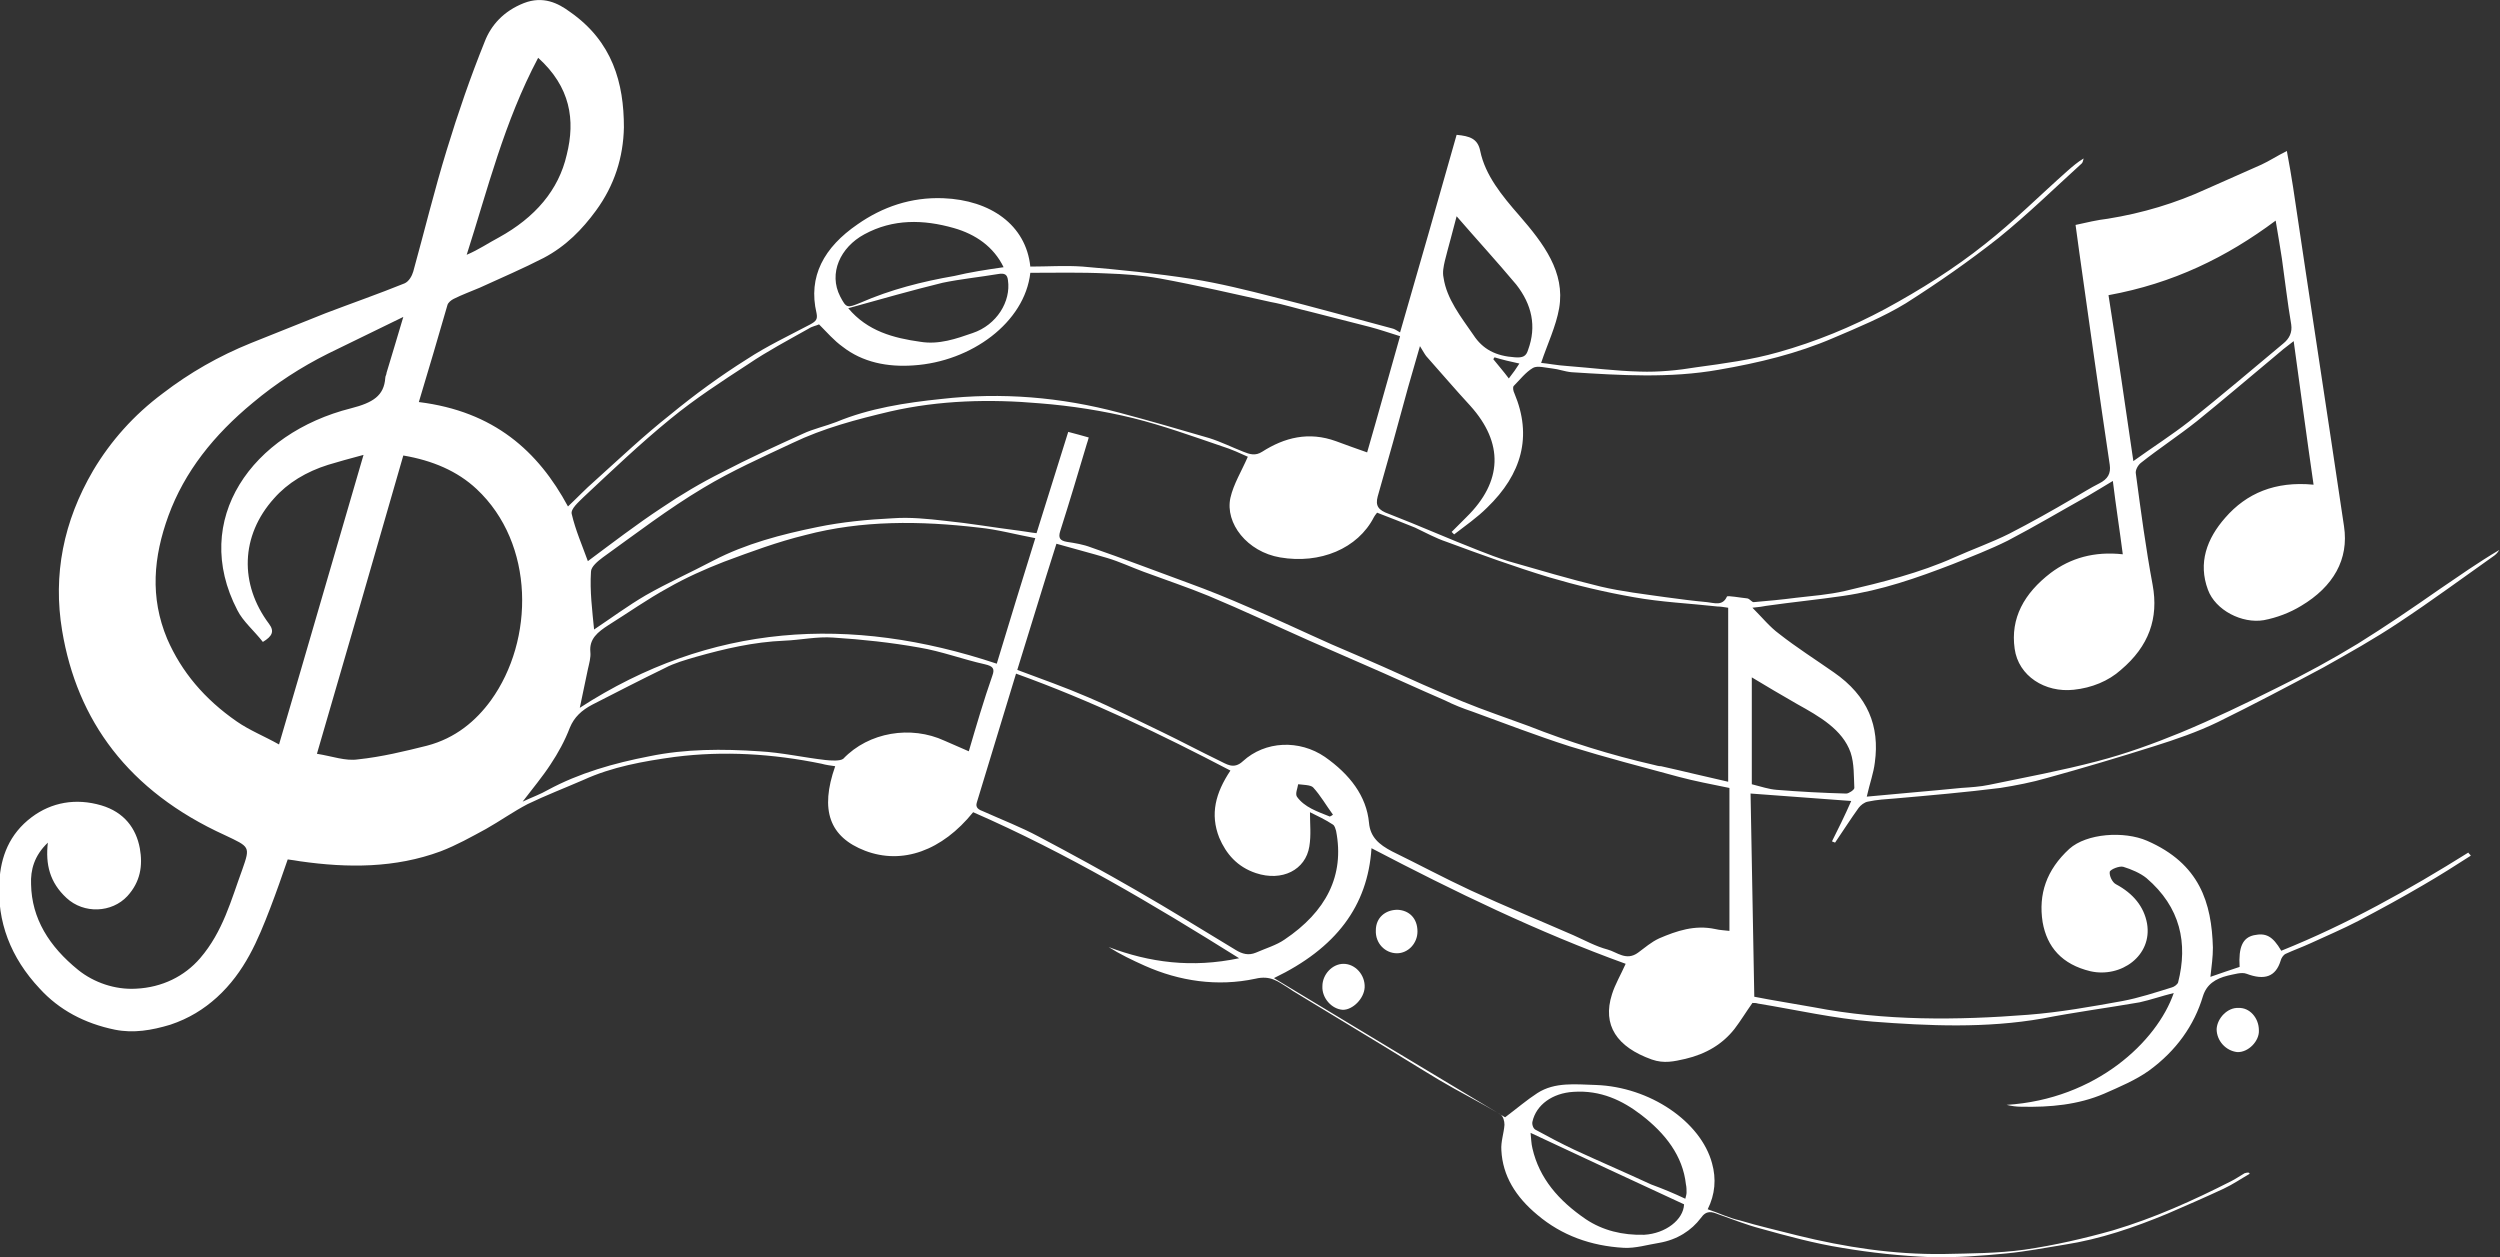 <?xml version="1.0" encoding="utf-8"?>
<!-- Generator: Adobe Illustrator 28.0.0, SVG Export Plug-In . SVG Version: 6.00 Build 0)  -->
<svg version="1.1" id="Capa_1" xmlns="http://www.w3.org/2000/svg" xmlns:xlink="http://www.w3.org/1999/xlink" x="0px" y="0px"
	 viewBox="0 0 402.3 202.3" style="enable-background:new 0 0 402.3 202.3;" xml:space="preserve">
<rect x="0" y="0" width="402.3" height="202.3" fill="#333333" stroke="none"/>
<style type="text/css">
	.st0{fill:#ffffff;}
</style>
<path class="st0" d="M362,188.9c-1.4,0.8-2.7,1.7-4.2,2.4c-3,1.4-6,2.7-9,4c-5.3,2.2-10.8,4.1-16.6,5c-3.1,0.5-6.2,1.1-9.3,1.4
	c-4.1,0.4-8.2,0.7-12.3,0.6c-4.7-0.2-9.5-0.7-14.2-1.5c-4.4-0.7-8.8-1.9-13.1-3.1c-2.3-0.6-4.5-1.5-6.8-2.3c-1-0.4-1.9-0.7-2.8,0.6
	c-1.5,2-3.8,3.5-6.7,4c-1.9,0.3-3.8,0.9-5.7,0.8c-5.3-0.3-10-2-13.9-5.3c-3.5-2.9-5.6-6.3-5.8-10.4c-0.1-1.4,0.4-2.7,0.5-4.1
	c0-0.6-0.2-1.4-0.7-1.7c-3.2-1.9-6.6-3.6-9.8-5.5c-4-2.4-7.8-4.8-11.8-7.2c-3.9-2.4-7.8-4.7-11.7-7.1c-0.3-0.2-0.6-0.4-0.9-0.6
	c-1.5-0.9-2.7-2-5.2-1.4c-6.1,1.3-12.2,0.4-17.8-2.1c-2-0.9-3.9-1.8-5.8-3c6.6,2.5,13.4,3.4,21,1.8c-13.9-8.7-27.7-16.9-42.8-23.5
	c-5,6.2-11.4,8.5-17.4,6.2c-5.7-2.2-7.3-6.5-4.8-13.6c-0.7-0.1-1.5-0.2-2.2-0.4c-7.8-1.6-15.7-2.1-23.6-1.1
	c-5.1,0.7-10.1,1.6-14.7,3.7c-3,1.3-6.1,2.5-9,3.9c-2.3,1.2-4.4,2.7-6.7,4c-2.4,1.3-4.7,2.6-7.3,3.6c-7.3,2.7-14.9,2.7-22.6,1.6
	c-0.6-0.1-1.2-0.2-2-0.3c-0.9,2.6-1.8,5.2-2.8,7.8c-2,5.2-4.1,10.3-8.6,14.4c-2.1,1.9-4.5,3.4-7.5,4.4c-3,0.9-5.9,1.4-8.9,0.8
	c-4.9-1-9-3.2-12.1-6.6c-4.7-5-6.9-10.8-6.5-17.2c0.2-4,1.6-7.7,5.2-10.4c3.2-2.4,7.1-3.1,11.2-1.9c3.7,1.1,5.6,3.7,6.2,6.9
	c0.5,2.8,0.1,5.4-2,7.7c-2.5,2.7-7,2.9-9.8,0.3c-2.7-2.5-3.4-5.4-3-8.9c-2.2,2.1-2.8,4.4-2.7,6.7c0.1,5.5,2.9,10,7.6,13.8
	c2.5,2,5.9,3.2,9.3,3c4.2-0.2,7.8-2,10.3-4.9c3.7-4.3,5-9.4,6.8-14.3c1.3-3.7,1.2-3.6-2.8-5.5c-15.6-7.1-23.8-18.5-26.2-32.9
	c-1.5-9,0.2-17.6,5-25.8c2.8-4.7,6.5-8.9,11.2-12.4c4.3-3.3,9-6,14.2-8.1c4-1.6,8-3.2,12-4.8c4.2-1.6,8.5-3.1,12.7-4.8
	c0.7-0.3,1.2-1.2,1.4-1.9c1.8-6.5,3.4-13.1,5.4-19.6c1.8-5.9,3.8-11.7,6.1-17.4c1-2.6,3-4.9,6.3-6.2c3.1-1.2,5.5,0,7.4,1.4
	c6.9,4.8,8.7,11.5,8.7,18.6c-0.1,4.8-1.5,9.3-4.5,13.4c-2.2,3-4.8,5.7-8.4,7.6c-3.3,1.7-6.8,3.2-10.3,4.8c-1.4,0.6-2.8,1.1-4.2,1.8
	c-0.4,0.2-0.9,0.6-1,1c-1.5,5.2-3,10.3-4.6,15.6c12.1,1.5,19.2,7.9,24,16.8c1.5-1.4,2.8-2.8,4.3-4.1c4-3.6,7.9-7.3,12.2-10.7
	c3.9-3.2,8-6.2,12.3-8.9c3.2-2.1,6.8-3.8,10.2-5.6c0.9-0.5,1.2-0.8,1-1.8c-1.4-5.9,1.2-10.6,6.6-14.3c4-2.8,8.6-4.4,13.8-4.2
	c7.6,0.3,13.3,4.3,14,11c2.8,0,5.6-0.2,8.4,0c5.9,0.5,11.9,1.1,17.7,2c4.4,0.7,8.8,1.8,13.1,2.9c6.4,1.6,12.8,3.4,19.2,5.1
	c0.3,0.1,0.6,0.3,1.1,0.6c3.1-10.7,6.1-21.2,9.1-31.8c2.1,0.2,3.4,0.6,3.8,2.6c0.8,3.9,3.5,7.2,6.3,10.4c3.9,4.5,7.4,9.1,6.4,14.9
	c-0.5,2.9-1.9,5.8-2.9,8.8c1.1,0.1,2.6,0.4,4.2,0.5c3.9,0.3,7.8,0.8,11.7,0.9c3,0.1,6.1-0.2,9.1-0.7c4.4-0.6,8.9-1.2,13.1-2.4
	c6.1-1.7,11.9-4.1,17.3-7c5.7-3.1,11.1-6.5,16-10.4c4.7-3.7,8.9-7.9,13.3-11.8c0.8-0.7,1.6-1.4,2.6-2c-0.1,0.3-0.1,0.6-0.3,0.8
	c-4.4,4-8.7,8.2-13.4,12c-4.7,3.7-9.7,7.2-14.9,10.5c-3.6,2.2-7.7,3.9-11.7,5.6c-5.8,2.5-12,4-18.4,5.1c-7.9,1.4-15.8,0.9-23.7,0.4
	c-1.1-0.1-2.1-0.5-3.1-0.6s-2.4-0.5-3.1-0.1c-1.2,0.7-2.1,1.9-3.1,2.9c-0.2,0.2-0.1,0.8,0.1,1.2c2.9,6.9,1.2,13-4.4,18.4
	c-1.6,1.6-3.5,2.9-5.3,4.3l-0.4-0.4c0.8-0.8,1.6-1.6,2.4-2.4c5.8-5.7,6-11.9,0.6-17.9c-2.4-2.6-4.7-5.3-7.1-8
	c-0.3-0.4-0.5-0.8-1-1.6c-0.7,2.4-1.3,4.5-1.9,6.6c-1.6,5.9-3.2,11.7-4.9,17.6c-0.4,1.5,0.1,2.2,1.8,2.8c4.9,1.9,9.6,4,14.5,5.9
	c1.5,0.6,3.1,1.2,4.7,1.7c4.9,1.4,9.9,2.9,14.9,4.1c3.4,0.8,6.9,1.2,10.4,1.7c2.2,0.3,4.5,0.6,6.7,0.8c1.1,0.1,2.5,0.7,3.2-0.9
	c0.1-0.2,2.2,0.2,3.3,0.3c0.4,0.1,0.7,0.6,1,0.6c2.3-0.2,4.5-0.4,6.8-0.7c2.6-0.3,5.3-0.5,7.9-1.1c6-1.4,12-2.9,17.6-5.4
	c2.9-1.3,6-2.4,8.8-3.8c3.5-1.8,6.9-3.7,10.3-5.7c1.4-0.8,2.8-1.7,4.2-2.4c1.4-0.7,1.9-1.6,1.7-3c-1.7-11.4-3.3-22.8-4.9-34.2
	c-0.2-1.5-0.4-3-0.6-4.4c1.8-0.4,3.5-0.8,5.2-1c5.6-0.9,10.9-2.5,15.9-4.8c2.9-1.3,5.9-2.6,8.8-3.9c1.3-0.6,2.5-1.4,4.1-2.2
	c0.4,2.1,0.7,3.9,1,5.8c2.7,18.2,5.5,36.4,8.2,54.6c0.8,5.3-1.7,9.7-6.9,12.8c-1.8,1.1-3.9,1.9-6,2.3c-3.5,0.6-7.8-1.6-9-4.9
	c-1.6-4.3-0.2-8.2,2.8-11.6c3.4-3.9,8-5.9,14.2-5.3c-1.1-7.6-2.1-15.1-3.2-23.1c-1.2,0.9-2.2,1.7-3.1,2.5c-4.2,3.5-8.3,7-12.5,10.4
	c-2.9,2.3-6.1,4.4-9,6.7c-0.5,0.4-0.9,1.2-0.8,1.7c0.8,6,1.6,12,2.7,17.9c1,5.4-0.6,9.9-5.1,13.7c-2,1.8-4.7,2.9-7.6,3.2
	c-4.6,0.5-8.9-2.2-9.5-6.6c-0.7-4.9,1.5-8.9,5.8-12.2c3.2-2.4,7-3.5,11.6-3c-0.5-3.9-1.1-7.7-1.6-11.8c-1.5,0.9-2.8,1.7-4,2.4
	c-4.3,2.4-8.5,4.9-12.9,7.2c-2.8,1.4-5.9,2.6-8.9,3.8c-5.7,2.2-11.4,4.2-17.6,5.1c-4.1,0.6-8.2,1-12.4,1.6c-0.5,0.1-1.1,0.2-2.2,0.3
	c1.6,1.6,2.8,3.1,4.3,4.2c2.8,2.2,5.8,4.1,8.8,6.2c5.5,3.8,7.4,8.7,6.6,14.5c-0.2,1.7-0.8,3.3-1.3,5.5c5.2-0.5,10.2-0.9,15.2-1.4
	c1.5-0.1,3.1-0.2,4.5-0.5c5.8-1.2,11.7-2.3,17.4-3.8c4.6-1.2,9-2.8,13.4-4.6c5.3-2.2,10.5-4.7,15.5-7.2c4.5-2.2,8.9-4.6,13-7.1
	c4.5-2.8,8.9-5.8,13.2-8.8c3.1-2.1,6.2-4.3,9.6-6.3c-0.2,0.3-0.4,0.6-0.8,0.9c-5.1,3.6-10.1,7.3-15.4,10.8c-3.9,2.6-8,4.9-12.1,7.2
	c-5.6,3-11.3,6-17,8.8c-3.3,1.6-6.8,2.8-10.3,3.9c-5.7,1.8-11.4,3.5-17.2,5.1c-2.4,0.7-5,1.2-7.5,1.6c-5.6,0.7-11.3,1.2-17,1.7
	c-1.4,0.1-2.9,0.2-4.3,0.5c-0.6,0.1-1.2,0.6-1.5,1c-1.3,1.8-2.5,3.7-3.8,5.6c-0.2-0.1-0.3-0.1-0.5-0.2c1-2,2-4,3.1-6.5
	c-5.5-0.4-10.7-0.8-16.2-1.2c0.2,10.8,0.4,21.6,0.6,32.7c3,0.6,6.3,1.1,9.6,1.7c11.4,2.2,23,2.1,34.5,1.2c5.1-0.4,10.1-1.3,15.1-2.2
	c2.7-0.5,5.4-1.4,8-2.2c0.4-0.1,0.9-0.5,1-0.8c1.6-6.3,0.4-12.1-5.1-16.8c-1-0.8-2.4-1.4-3.7-1.8c-0.6-0.2-2.1,0.4-2.2,0.8
	c-0.1,0.6,0.4,1.7,1,2c2.8,1.5,4.5,3.6,5,6.3c0.9,5.2-4.2,8.8-9.1,7.7c-4.6-1.1-7-3.9-7.7-7.9c-0.7-4.5,0.6-8.4,4.3-11.8
	c2.8-2.5,8.8-2.9,12.5-1.3c8.5,3.7,10.4,10,10.6,17.2c0,1.5-0.2,2.9-0.4,4.7c1.7-0.6,3.2-1.1,4.7-1.6c-0.2-3.2,0.5-4.7,2.3-5.1
	c1.9-0.4,3,0.1,4.4,2.5c10.7-4.3,20.5-9.8,30.1-15.8c0.1,0.2,0.3,0.3,0.4,0.5c-2.5,1.6-5,3.2-7.6,4.7c-3.4,2-6.9,3.9-10.5,5.8
	c-2.5,1.3-5.1,2.4-7.7,3.6c-1.3,0.6-2.7,1.1-4,1.7c-0.4,0.2-0.7,0.7-0.8,1.1c-0.8,2.6-2.6,3.2-5.5,2.1c-0.8-0.3-2,0.1-3,0.3
	c-2,0.5-3.4,1.4-4,3.3c-1.4,4.7-4.3,8.8-8.7,12c-2.1,1.5-4.7,2.6-7.2,3.7c-4.2,1.8-8.7,2.2-13.3,2.1c-0.8,0-1.6-0.1-2.4-0.3
	c14.4-0.9,24.2-10.2,26.9-18c-2,0.5-3.7,1.1-5.5,1.5c-5.2,0.9-10.5,1.6-15.6,2.6c-9.1,1.6-18.3,1.2-27.4,0.5
	c-6.2-0.5-12.3-1.9-18.4-2.9c-0.3-0.1-0.6-0.1-0.9-0.1c-1,1.4-1.9,2.9-2.9,4.2c-1.9,2.4-4.5,4-7.9,4.8c-1.8,0.4-3.4,0.8-5.4,0.1
	c-5.6-2-8-5.5-6.4-10.5c0.5-1.6,1.4-3.1,2.2-4.9c-14.1-5.1-27.5-11.6-40.9-18.6c-0.6,9.3-5.7,16.1-15.7,20.9
	c12.6,7.6,25,15.1,37.2,22.4c2-1.5,3.5-2.8,5.2-3.9c2.8-1.8,6.1-1.4,9.4-1.3c8.7,0.3,16.9,5.9,18.7,12.6c0.7,2.5,0.5,5-0.7,7.4
	c1.8,0.6,3.4,1.4,5.2,1.8c3,0.9,6.1,1.6,9.2,2.4c7.7,1.9,15.5,3.1,23.5,3c4.4-0.1,8.8-0.1,13.1-0.7c4.8-0.7,9.6-1.8,14.2-3.1
	c6.7-2,12.9-4.8,19-7.9c0.8-0.4,1.5-0.9,2.2-1.3C361.8,188.6,362,188.7,362,188.9L362,188.9z M95.6,101.3c2.7-1.8,5.4-3.8,8.3-5.5
	c3.5-2,7.3-3.7,10.9-5.6c5.2-2.7,10.9-4.2,16.8-5.4c3.9-0.8,8-1.2,12.1-1.4c2.8-0.2,5.6,0.1,8.3,0.4c4,0.4,8,1.1,12,1.6
	c0.9,0.1,1.8,0.3,2.8,0.4c1.7-5.5,3.4-10.8,5.1-16.3c1.2,0.3,2.2,0.6,3.3,0.9c-0.1,0.4-0.2,0.7-0.3,1c-1.4,4.7-2.8,9.4-4.3,14.1
	c-0.3,1-0.1,1.5,1.1,1.7c1.3,0.2,2.6,0.4,3.9,0.9c5.2,1.8,10.4,3.8,15.6,5.7c3.3,1.2,6.5,2.5,9.7,3.9c4.5,1.9,8.9,4,13.4,6
	c2.8,1.2,5.6,2.4,8.3,3.6c4.2,1.9,8.4,3.8,12.8,5.6c3.4,1.4,7,2.6,10.5,3.9c6.6,2.6,13.3,4.7,20.3,6.3c0.4,0.1,0.7,0.2,1.1,0.2
	c3.6,0.8,7.2,1.7,10.8,2.5V97.8c-0.7-0.1-1.2-0.2-1.7-0.2c-4.5-0.5-9.1-0.7-13.5-1.5c-4.6-0.8-9.2-1.9-13.6-3.2
	c-5.6-1.7-11.1-3.7-16.5-5.7c-1.8-0.6-3.4-1.5-5.1-2.3c-2-0.8-4-1.6-6.1-2.4c-0.3,0.4-0.4,0.5-0.5,0.7c-2.6,5.1-8.7,7.6-15.1,6.5
	c-5.3-0.9-8.9-5.5-8-9.6c0.5-2.2,1.8-4.3,2.8-6.6c-1.1-0.5-2.6-1.2-4.2-1.7c-4.7-1.6-9.4-3.3-14.2-4.5c-4.9-1.2-10-2-15.1-2.4
	c-8-0.7-16.1-0.5-24,1.3c-5.5,1.3-10.8,2.7-15.8,5.1c-4.9,2.3-9.8,4.5-14.3,7.2c-5.7,3.4-10.9,7.4-16.2,11.2
	c-0.8,0.6-1.9,1.5-1.9,2.3C94.9,95.1,95.3,98.2,95.6,101.3L95.6,101.3z M163.7,107.8c4,1.5,7.7,2.8,11.4,4.4c4,1.7,7.9,3.7,11.9,5.6
	c3.1,1.5,6.1,3.1,9.2,4.6c1.1,0.5,2.3,1.5,3.8,0.1c3.6-3.3,9.1-3.5,13.2-0.7c4,2.8,6.7,6.3,7.1,10.6c0.2,2.3,1.6,3.5,3.7,4.6
	c4.3,2.1,8.4,4.3,12.7,6.3c5.4,2.5,11,4.8,16.5,7.2c1.8,0.8,3.6,1.8,5.5,2.3c1.5,0.4,3,1.9,4.9,0.5c1.1-0.8,2.1-1.7,3.4-2.3
	c2.8-1.2,5.7-2.2,9-1.5c0.8,0.2,1.6,0.2,2.3,0.3v-23c-2.9-0.6-5.6-1.1-8.2-1.8c-5.9-1.6-11.7-3.1-17.5-4.9
	c-5.3-1.7-10.5-3.7-15.7-5.6c-1.5-0.5-3-1.1-4.4-1.8c-4.4-1.9-8.7-3.9-13.1-5.8c-2.9-1.3-5.8-2.5-8.7-3.8
	c-5.4-2.4-10.7-4.9-16.2-7.2c-3.4-1.4-7-2.6-10.5-3.9c-1.9-0.7-3.8-1.6-5.8-2.2c-2.7-0.8-5.4-1.5-8.2-2.3
	C167.8,94.4,165.8,101.1,163.7,107.8L163.7,107.8z M165.8,43.9c-0.9,8-9.5,14.3-18.8,14.9c-4.2,0.3-8.2-0.5-11.4-3
	c-1.4-1-2.5-2.3-3.8-3.6c-0.4,0.2-1.1,0.3-1.7,0.7c-3.2,1.8-6.6,3.6-9.7,5.7c-4.3,2.8-8.6,5.6-12.5,8.8c-4.9,4-9.4,8.3-14,12.6
	c-0.8,0.8-2.1,1.9-1.9,2.7c0.6,2.6,1.7,5.1,2.6,7.6c3.9-2.9,7.8-5.9,11.9-8.6c3.1-2.1,6.3-4,9.7-5.7c4.2-2.2,8.6-4.2,13-6.2
	c1.7-0.8,3.6-1.2,5.4-1.9c5.3-2.2,11.1-3.1,16.9-3.7c9.7-1.1,19.2-0.3,28.6,2.2c4.9,1.3,9.7,2.7,14.5,4.1c1.9,0.6,3.7,1.5,5.5,2.2
	c1,0.4,1.9,0.7,3,0c3.6-2.3,7.5-3.3,11.9-1.7c1.6,0.6,3.3,1.2,5,1.8c1.8-6.2,3.5-12.4,5.3-18.7c-1.9-0.6-3.4-1.1-4.9-1.5
	c-3.1-0.8-6.3-1.6-9.4-2.4c-2.2-0.5-4.3-1.2-6.5-1.6c-5.9-1.3-11.9-2.7-17.9-3.8c-2.8-0.5-5.7-0.7-8.5-0.8
	C173.9,43.8,169.9,43.9,165.8,43.9L165.8,43.9z M210.8,130.7c0,1.9,0.2,3.7-0.1,5.5c-0.6,3.8-4.4,5.7-8.6,4.3c-3-1-4.8-3.1-5.9-5.7
	c-1.5-3.8-0.6-7.2,1.8-10.8c-11.1-5.8-22.3-11.2-34.5-15.6c-2.1,6.9-4.2,13.8-6.3,20.7c-0.3,0.9,0.3,1.2,1.1,1.5
	c2.9,1.3,6,2.5,8.8,4c5.3,2.8,10.6,5.7,15.8,8.7c5.4,3.1,10.7,6.4,16,9.6c1,0.6,2,0.9,3.2,0.4c1.6-0.7,3.3-1.2,4.6-2.1
	c6.7-4.5,9.7-10.3,8.3-17.5c-0.1-0.3-0.2-0.8-0.5-1C213.3,131.9,212,131.3,210.8,130.7L210.8,130.7z M58.5,73.2
	c-2.3,0.6-4,1.1-5.7,1.6c-3.5,1.1-6.5,2.9-8.7,5.4c-5.4,6-5.6,13.8-0.8,20.2c0.9,1.2,0.5,2-1,2.9c-1.4-1.8-3.2-3.3-4.1-5.1
	c-7.6-14.6,2.4-28.5,18.3-32.5c3.5-0.9,5.3-2,5.5-4.9c0-0.3,0.2-0.5,0.2-0.8c0.9-2.9,1.7-5.7,2.7-9c-4.3,2.1-8.2,4-12.1,5.9
	c-4.4,2.2-8.4,4.8-12.1,7.9c-6.3,5.2-11,11.1-13.6,18.2c-2.4,6.6-3,13.1-0.2,19.8c2.3,5.3,6,9.7,11.2,13.3c2,1.4,4.5,2.4,6.8,3.7
	C49.5,104.2,53.9,88.9,58.5,73.2L58.5,73.2z M166.6,86.6c-3.2-0.6-6.1-1.4-9.1-1.7c-9.4-1.1-18.8-1.2-27.9,1.2
	c-4.5,1.1-8.8,2.7-13.1,4.3c-3.1,1.2-6.2,2.6-9,4.2c-3.3,1.8-6.4,4-9.6,6c-1.7,1.1-3.1,2.2-2.9,4.3c0.1,0.9-0.2,1.9-0.4,2.8
	c-0.4,1.9-0.8,3.8-1.3,6.2c21-13.6,43.4-15,67.1-7.1C162.5,99.9,164.5,93.3,166.6,86.6z M51,121.3c2.5,0.4,4.6,1.2,6.6,0.9
	c3.8-0.4,7.5-1.3,11.1-2.2c4.6-1.2,7.9-4,10.3-7.3c7-9.7,7.1-25.2-2.3-34c-3.1-2.9-7.1-4.6-11.8-5.4C60.3,89.3,55.7,105.2,51,121.3
	L51,121.3z M84.1,129c1.5-0.7,2.9-1.2,4.1-1.9c5-2.7,10.6-4.3,16.3-5.4c5.8-1.2,11.8-1.2,17.7-0.8c3.6,0.2,7.1,1,10.6,1.4
	c0.9,0.1,2.4,0.2,2.9-0.2c4.1-4.3,10.9-5.4,16.3-2.9c1.3,0.6,2.6,1.1,3.9,1.7c1.2-4.1,2.4-8.2,3.8-12.2c0.4-1.1,0.1-1.5-1.2-1.8
	c-3.6-0.8-7-2.1-10.6-2.7c-4.5-0.8-9.1-1.3-13.8-1.6c-2.6-0.2-5.3,0.4-7.9,0.5c-4.9,0.2-9.6,1.3-14.2,2.6c-1.7,0.5-3.5,1-5,1.8
	c-3.9,1.9-7.8,3.9-11.7,5.9c-1.7,0.9-2.9,2-3.6,3.7c-0.8,2.1-1.9,4.1-3.1,5.9C87.3,125,85.7,126.9,84.1,129L84.1,129z M339.3,47.5
	c1.4,8.9,2.7,17.7,4,26.7c3.2-2.3,6.2-4.2,9-6.4c5.1-4.1,10.1-8.3,15.1-12.5c1-0.8,1.5-1.8,1.3-3.1c-0.6-3.5-1-7.1-1.5-10.6
	c-0.3-1.9-0.6-3.8-1-6.1C358.3,41.4,349.7,45.6,339.3,47.5L339.3,47.5z M86.6,9.3C81.1,19.7,78.5,30.4,75.1,41
	c1.9-0.8,3.5-1.9,5.2-2.8c5.8-3.2,9.6-7.6,10.9-13.3C92.6,19.3,91.8,14,86.6,9.3L86.6,9.3z M161.5,43c-1.6-3.3-4.5-5.3-8-6.3
	c-4.9-1.4-9.8-1.5-14.4,1c-3.9,2.1-5.8,6.3-3.9,10c1,1.9,1.1,1.9,3.3,1c4.8-2.1,9.9-3.4,15.1-4.3C156.1,43.8,158.7,43.4,161.5,43
	L161.5,43z M281.9,109v17.2c1.6,0.4,2.7,0.8,4,0.9c3.7,0.3,7.5,0.5,11.2,0.6c0.4,0,1.3-0.6,1.3-0.9c-0.1-1.9,0-3.9-0.6-5.7
	c-1.3-3.7-5-5.8-8.6-7.8C286.6,111.8,284.2,110.4,281.9,109L281.9,109z M271.2,192.9c0.1-0.4,0.2-0.7,0.2-1c0-0.4,0-0.9-0.1-1.3
	c-0.5-4.6-3.3-8.2-7.2-11.2c-3-2.3-6.5-4-10.9-3.7c-3.4,0.2-6,2.1-6.6,4.8c-0.1,0.4,0.1,1.1,0.5,1.3c2,1.1,4.1,2.2,6.2,3.2
	c4.1,1.9,8.3,3.7,12.4,5.6C267.6,191.3,269.3,192,271.2,192.9L271.2,192.9z M234.4,34.8c-0.6,2.4-1.3,4.8-1.9,7.2
	c-0.2,0.9-0.4,1.8-0.2,2.7c0.5,3.4,2.8,6.3,4.8,9.2c1.5,2.3,3.6,3.4,6.7,3.6c1.3,0.1,1.8-0.2,2.1-1.2c1.4-3.8,0.6-7.3-1.9-10.5
	C240.9,42.1,237.6,38.5,234.4,34.8L234.4,34.8z M271,193.8c-8.2-3.8-16.4-7.6-24.7-11.5c0.1,0.9,0.1,1.7,0.3,2.5
	c1.1,4.8,4.2,8.4,8.6,11.4c2.7,1.8,5.9,2.6,9.4,2.5C268,198.5,270.9,196.3,271,193.8L271,193.8z M136.5,49.6
	c3.1,3.7,7.3,4.8,11.6,5.4c3,0.5,5.8-0.5,8.4-1.4c3.9-1.3,6.2-5.1,5.7-8.5c-0.1-0.9-0.5-1.2-1.6-1c-3,0.5-6,0.8-8.9,1.4
	C146.8,46.7,141.9,48.1,136.5,49.6L136.5,49.6z M214,131.4c0.2-0.1,0.4-0.2,0.5-0.3c-1.1-1.5-2-3.1-3.2-4.4
	c-0.4-0.4-1.6-0.4-2.4-0.5c-0.1,0.7-0.5,1.5-0.2,2C209.9,129.9,212,130.6,214,131.4L214,131.4z M240.5,57.5
	c-0.1,0.1-0.1,0.2-0.2,0.3c0.8,1,1.6,1.9,2.5,3.1c0.7-0.9,1.2-1.6,1.7-2.4C243.1,58.2,241.8,57.9,240.5,57.5L240.5,57.5z"/>
<path class="st0" d="M212.8,158.7c0-1.9,1.6-3.6,3.4-3.6c1.9,0,3.5,1.8,3.4,3.8c-0.1,1.8-1.9,3.6-3.5,3.6
	C214.3,162.4,212.7,160.6,212.8,158.7L212.8,158.7z"/>
<path class="st0" d="M363.5,165.8c0.1,1.7-1.7,3.6-3.5,3.5c-1.8-0.2-3.3-1.8-3.3-3.7c0.1-1.8,1.8-3.5,3.5-3.4
	C362,162.1,363.5,163.8,363.5,165.8L363.5,165.8z"/>
<path class="st0" d="M228.1,149.9c0,1.9-1.5,3.5-3.3,3.5c-1.9,0-3.5-1.6-3.4-3.7c0-2,1.5-3.3,3.5-3.3
	C226.8,146.5,228.1,147.8,228.1,149.9L228.1,149.9z"/>
</svg>
